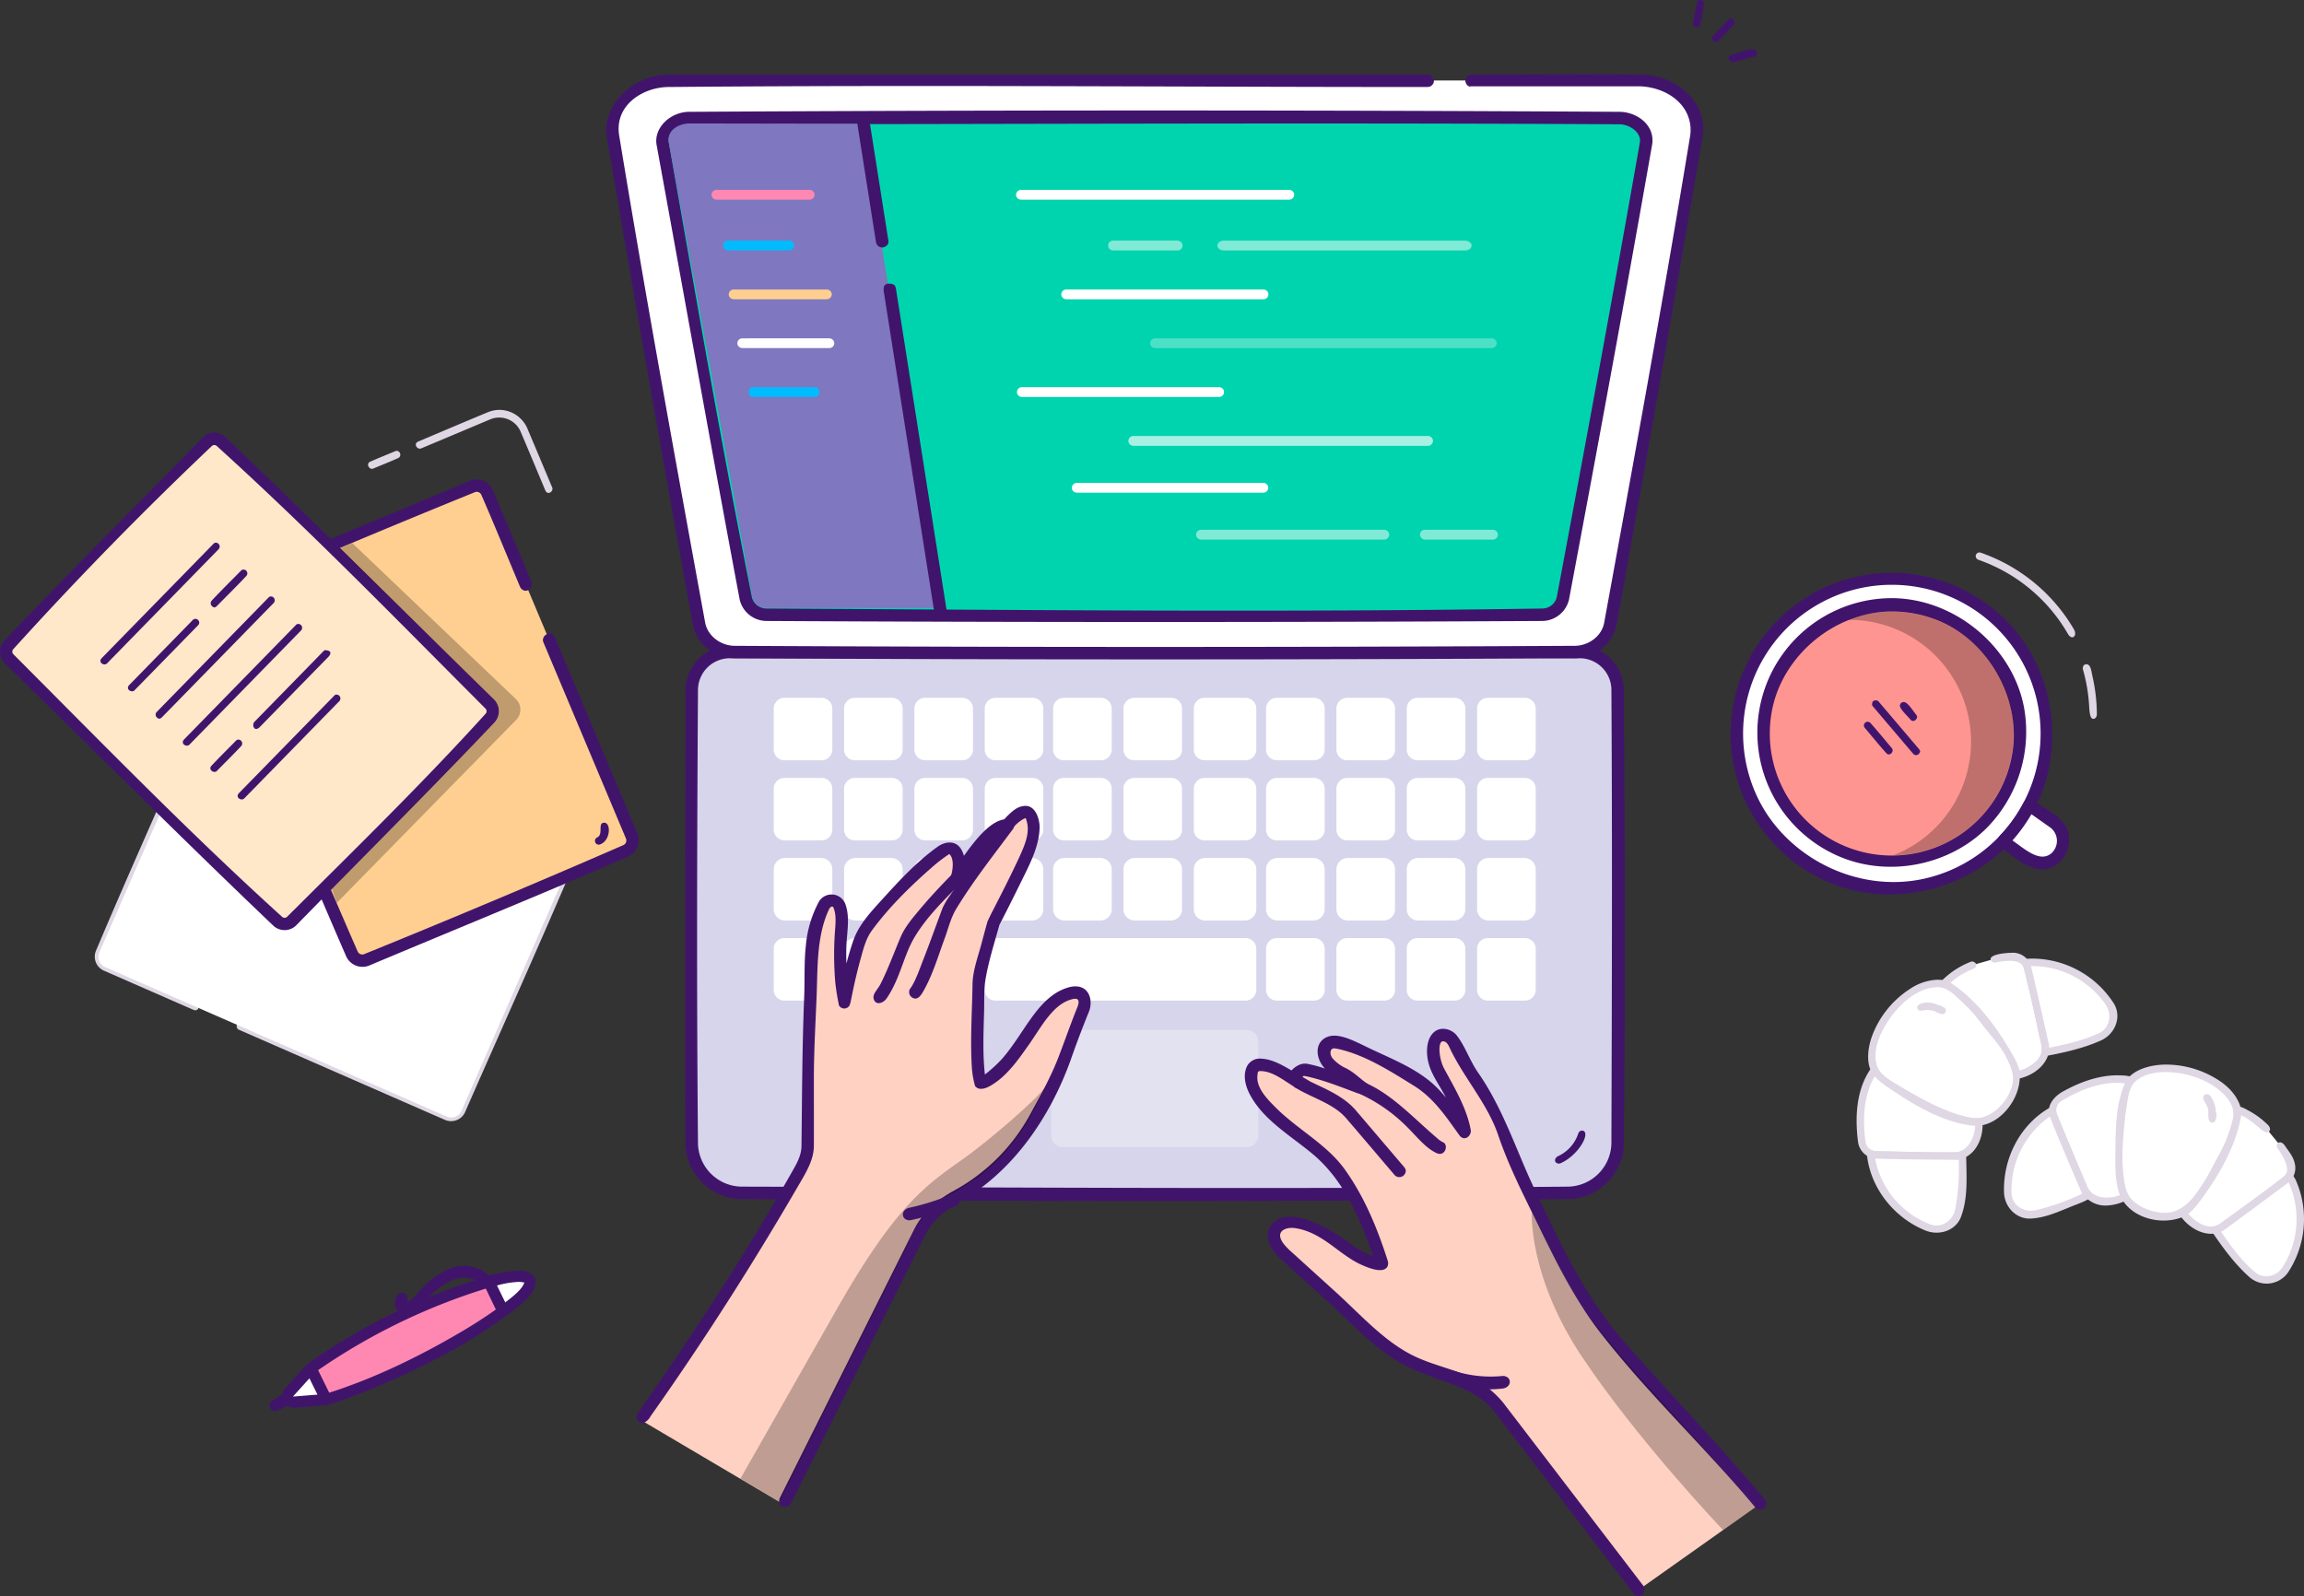 <svg xmlns="http://www.w3.org/2000/svg" width="884.774" height="612.976" viewBox="0 0 884.774 612.976">
  <rect x="0" y="0" width="884.774" height="612.976" fill="#333333" stroke="none"/>
  <g id="Customize" transform="translate(-96.779 64.091)">
    <g id="Customize-2" data-name="Customize" transform="translate(96.779 -64.091)">
      <g id="Group_51" data-name="Group 51">
        <g id="Background" transform="translate(36.385 157.416)">
          <g id="Element" transform="translate(676.585 208.507)">
            <path id="Shape" d="M1110.413,474.417c0,.058,0,.11,0,.165.183,6.289-4.2,11.405-4.2,11.405s-4.09,5.353-10.281,6.485l-.162.029c-7.339,1.246-37.459-14.224-39.9-20a.027.027,0,0,1-.007-.012c-4.09-9.779,5.433-21.6,6.055-22.372s10.206-12.543,20.622-10.577a.026.026,0,0,1,.014,0C1088.706,440.739,1110.106,466.978,1110.413,474.417Z" transform="translate(-1048.978 -427.536)" fill="#fff"/>
            <path id="Path_702" data-name="Path 702" d="M1079.766,437.408a22.969,22.969,0,0,1,2.531.24c1.116.223,6.137,3.57,10.226,7.841,6.868,7.174,13.457,15.043,17.5,23.857,4.6,10.038-5.629,25.179-16.735,24.13-7.081-.669-13.806-4.182-20.432-7.54-6.291-3.187-12.957-6.445-17.477-11.429-3.451-3.806-2.829-10.624-.775-15.926a36.818,36.818,0,0,1,14.559-17.743A20.142,20.142,0,0,1,1079.766,437.408Zm-.232,2.874c-8.349.136-15.554,7.594-19.292,13.537-3.358,5.341-5.967,11.807-3.545,17.616,1.212,2.9,5.115,4.842,8.657,7.033,8.563,5.3,17.706,10.531,27.405,12.047,8.7,1.36,17.969-10.426,15.371-18.186-3.715-11.1-13.072-20.829-20.922-28.043C1085.054,442.3,1082.858,440.257,1079.535,440.282Z" transform="translate(-1048.5 -427.058)" fill="#dfd7e4"/>
            <path id="Path_703" data-name="Path 703" d="M1094.468,503.924a17.846,17.846,0,0,1-1.542,8.214,8.581,8.581,0,0,1-4.788,4.394,8.71,8.71,0,0,1-3.177.547l-30.017-.457a5.549,5.549,0,0,1-5.411-4.8c-.918-6.723-1.483-19.183,4.87-27.863,2.447,5.773,32.565,21.242,39.9,20C1094.362,503.944,1094.413,503.936,1094.468,503.924Z" transform="translate(-1047.513 -438.681)" fill="#fff"/>
            <path id="Path_704" data-name="Path 704" d="M1054.146,481.653c.866.191.872.536,1.25,1.152,2.5,3.931,7.473,6.23,12.138,8.863,7.17,4.048,14.656,7.894,22.442,9.64a19.6,19.6,0,0,0,3.877.3c1.662-.059,1.668,2.477,1.451,4.5-.615,5.741-4.339,11.507-10.731,11.525-10.1-.09-20.21-.123-30.308-.463a7.443,7.443,0,0,1-6.729-6.7c-1.162-9.451-.614-19.518,4.609-27.367C1052.693,482.274,1053.134,481.545,1054.146,481.653Zm-.234,4.033c-4.31,7.384-4.63,16.785-3.432,25.127a4.232,4.232,0,0,0,3.949,3.486c10.079.223,20.159.487,30.24.459,4.544-.066,7.592-4.886,7.862-10.05,0,0,.587-.069-.715-.185-11.531-1.147-22.82-8.013-32.159-14.314a32.345,32.345,0,0,1-5.663-4.56S1054.005,485.53,1053.912,485.685Z" transform="translate(-1047.026 -438.103)" fill="#dfd7e4"/>
            <path id="Path_705" data-name="Path 705" d="M1111.063,426.46a60.565,60.565,0,0,1,6.948-.918,5.546,5.546,0,0,1,4.98,2.381,5.488,5.488,0,0,1,.842,1.912l6.693,29.265a8.71,8.71,0,0,1,.125,3.221,8.578,8.578,0,0,1-3.3,5.6,17.837,17.837,0,0,1-7.713,3.217c0-.055,0-.108-.005-.165-.306-7.438-21.707-33.678-27.862-34.87a28.628,28.628,0,0,1,11.121-7.331" transform="translate(-1058.199 -424.091)" fill="#fff"/>
            <path id="Path_706" data-name="Path 706" d="M1118.013,423.613a7.2,7.2,0,0,1,6.72,5.343q3.453,14.714,6.739,29.466c1.343,6.424-4.589,12.213-11.888,13.619a1.9,1.9,0,0,1-1.9-1.808c-.935-6.421-6.186-12.074-10.822-17.9-4.522-5.688-8.983-12.213-15.212-15.071-1.343-.617-1.568-.577-1.75-1.264-.314-1.176.765-1.887,1.9-2.946a31.382,31.382,0,0,1,9.884-6.018c1.15-.454,3.657,1.6.5,2.9a28.806,28.806,0,0,0-8.285,5.092s-.813-.376.708.648c9.752,6.672,17.335,17.089,23.118,27.315a25.026,25.026,0,0,1,2.6,5.884s9.79-2.833,8.324-9.839c-2.179-9.848-4.208-19.735-6.748-29.5-.977-3.581-6.309-3.045-11.064-2.138a1.853,1.853,0,0,1-1.512-.691C1108.016,424.42,1114.079,423.61,1118.013,423.613Z" transform="translate(-1057.719 -423.613)" fill="#dfd7e4"/>
            <path id="Path_707" data-name="Path 707" d="M1089.44,526.869c.3,10.833-.53,17.872-1.6,22.405a8.241,8.241,0,0,1-10.873,5.854c-21.142-7.717-22.78-28.587-22.78-28.587l.01-.008a5.491,5.491,0,0,0,2.046.426l30.017.457A8.711,8.711,0,0,0,1089.44,526.869Z" transform="translate(-1048.815 -449.312)" fill="#fff"/>
            <path id="Path_708" data-name="Path 708" d="M1053.865,524.6a2.015,2.015,0,0,1,.684.207,4.219,4.219,0,0,0,1.194.212c10.079.221,20.159.486,30.24.459a11.251,11.251,0,0,0,2.618-.5c1.306-.277,1.805,1.319,1.836,2.862.128,7.585.66,15.456-2.064,22.541-1.942,5.048-8.166,7.315-13.632,5.112-11.89-4.793-21.169-16.234-22.451-29.259l.527-1.316A1.2,1.2,0,0,1,1053.865,524.6Zm1.581,3.3a33.915,33.915,0,0,0,21.066,25.2c4.094,1.555,8.715-.886,9.74-5.956a88.5,88.5,0,0,0,1.319-18.769s1.237-.033-1.685-.025c-10.1-.086-20.21-.125-30.308-.463C1055.481,527.889,1055.441,527.884,1055.446,527.907Z" transform="translate(-1048.341 -448.828)" fill="#dfd7e4"/>
            <path id="Path_709" data-name="Path 709" d="M1166.09,444.992a8.244,8.244,0,0,1-3.464,11.855c-4.212,1.988-10.924,4.258-21.583,6.224a8.709,8.709,0,0,0-.125-3.221l-6.694-29.265a5.486,5.486,0,0,0-.841-1.912l.007-.014s20.754-2.739,32.7,16.334" transform="translate(-1068.59 -424.839)" fill="#fff"/>
            <path id="Path_710" data-name="Path 710" d="M1135.964,426.608a37.321,37.321,0,0,1,30.87,17.145,7.957,7.957,0,0,1,.684,1.3c2.089,4.8-.446,10.707-5.6,13.006-6.66,2.97-13.856,4.6-21.086,5.948a1.84,1.84,0,0,1-1.634-2.039,7.6,7.6,0,0,0-.136-2.192c-2.177-9.848-4.21-19.735-6.749-29.5-.426-1.565-1.141-1.7-.69-2.729a2.451,2.451,0,0,1,1.529-.84c.807-.071,1.618-.1,2.429-.1Zm-.377,2.873c-.251,0-.569-.225-.458.223q3.46,14.712,6.74,29.466a16.3,16.3,0,0,1,.218,1.671c6.507-1.27,13-2.811,19.063-5.591,4.114-1.887,5.266-7.074,2.425-11.231A34.344,34.344,0,0,0,1135.587,429.481Z" transform="translate(-1068.114 -424.361)" fill="#dfd7e4"/>
            <path id="Path_711" data-name="Path 711" d="M1079.925,451.344a8.6,8.6,0,0,1,5.9.425l.01,0a11.669,11.669,0,0,1,2.283.946" transform="translate(-1055.241 -430.456)" fill="#fff"/>
            <path id="Path_712" data-name="Path 712" d="M1082.05,449.1a9.511,9.511,0,0,1,3.812.837,10.494,10.494,0,0,1,2.459,1.029,1.684,1.684,0,0,1,.713.878c.329,1.159-.96,2.2-2.448,1.461a10.728,10.728,0,0,0-1.13-.479c-.121-.042-.242-.083-.363-.119-.416-.126,1.258-.041-1.922-.624a7.23,7.23,0,0,0-2.094-.064c-1.249.137-2.238.622-2.858-.425C1077.426,450.259,1079.429,449.086,1082.05,449.1Z" transform="translate(-1054.771 -429.978)" fill="#dfd7e4"/>
            <path id="Path_713" data-name="Path 713" d="M1205.986,538.21c-.052.024-.1.048-.149.07-5.69,2.686-12.135.713-12.135.713s-6.543-1.6-10.056-6.827c-.031-.044-.062-.089-.093-.137-4.079-6.225-1.954-40.019,2.357-44.571,0,0,0-.007.008-.011,7.324-7.661,21.972-3.666,22.925-3.4s15.58,4.335,17.947,14.666c0,.006,0,.009,0,.014C1228.162,504.84,1212.68,534.953,1205.986,538.21Z" transform="translate(-1080.572 -438.384)" fill="#fff"/>
            <path id="Path_714" data-name="Path 714" d="M1198.9,480.856a37.306,37.306,0,0,1,20.839,6.543c3.614,2.538,6.75,6.088,7.782,10.476a29.388,29.388,0,0,1-1.281,7.756,97.325,97.325,0,0,1-15.044,28.379c-1.895,2.447-4,4.726-7.043,5.749-9.216,3.092-21.518-1.079-23.814-10.977-2.883-12.422-1.634-26.576,1.683-38.138a11.705,11.705,0,0,1,2.186-4.656C1187.3,482.469,1193.222,480.825,1198.9,480.856Zm-.45,2.873c-4.28.037-8.7.934-11.767,3.846-2.219,2.105-2.456,5.627-3.047,9.159-1.739,10.386-2.854,21.242-.5,31.4,1.467,6.319,9.226,9.621,15.215,9.644,4.743.02,8.854-2.865,12.5-8.183,5.874-8.57,11.186-17.861,13.561-27.953,1.455-6.188-5.025-11.76-11.013-14.577A35.515,35.515,0,0,0,1198.453,483.729Z" transform="translate(-1079.913 -437.907)" fill="#dfd7e4"/>
            <path id="Path_715" data-name="Path 715" d="M1175.123,533.538a17.847,17.847,0,0,1-8.145,1.874,8.573,8.573,0,0,1-5.942-2.629,8.728,8.728,0,0,1-1.774-2.694L1147.669,502.4a5.472,5.472,0,0,1-.428-2.045,5.542,5.542,0,0,1,2.664-4.834c5.793-3.532,16.986-9.037,27.482-6.69-4.31,4.551-6.434,38.345-2.356,44.571C1175.062,533.449,1175.092,533.493,1175.123,533.538Z" transform="translate(-1072.05 -439.757)" fill="#fff"/>
            <path id="Path_716" data-name="Path 716" d="M1172,486.351c3.208.057,7.873.236,5.766,3.25-2.6,3.867-2.718,9.342-3.264,14.671-.836,8.16-1.38,16.534.147,24.423a19.486,19.486,0,0,0,1.281,3.681c.693,1.471-1.531,2.474-3.4,3.076a18.783,18.783,0,0,1-4.5.885,10.605,10.605,0,0,1-10.507-6.059c-3.975-9.289-7.97-18.574-11.705-27.962-1.426-3.709.938-7.479,5.011-9.749,6.359-3.544,13.388-6.143,20.644-6.218C1171.739,486.349,1171.738,486.349,1172,486.351Zm-.5,2.873c-7.6.077-14.98,3.131-21.362,7.082a4.22,4.22,0,0,0-1.615,5.013q5.737,13.943,11.645,27.815c1.825,4.132,7.336,5.126,12.261,3.315,0,0,.365.191.145-.4-1.744-4.879-1.655-10.294-1.612-15.664.074-9.124.084-18.685,3.641-26.927,0,0-1.583-.212-2.636-.23C1171.727,489.223,1171.729,489.223,1171.494,489.223Z" transform="translate(-1071.592 -439.278)" fill="#dfd7e4"/>
            <path id="Path_717" data-name="Path 717" d="M1251.49,517.852a60.321,60.321,0,0,1,3.621,6,5.544,5.544,0,0,1-.188,5.516,5.476,5.476,0,0,1-1.417,1.537l-24.141,17.846a8.708,8.708,0,0,1-2.9,1.4,8.581,8.581,0,0,1-6.45-.786,17.841,17.841,0,0,1-6.035-5.782c.05-.022.1-.046.149-.07,6.694-3.259,22.177-33.37,20.806-39.488a28.625,28.625,0,0,1,11.169,7.255" transform="translate(-1088.715 -443.693)" fill="#fff"/>
            <path id="Path_718" data-name="Path 718" d="M1234.667,502.125a11.33,11.33,0,0,1,3.642,1.443,32.342,32.342,0,0,1,8.1,5.928s1.163,1.262.407,2.21c-1.744,2.185-4.979-3.414-10.692-5.994,0,0,.019-.894-.31.908-2.21,11.607-8.722,22.725-15.78,32.117a24.98,24.98,0,0,1-4.349,4.743s6.515,7.835,12.348,3.691c8.152-5.939,16.394-11.765,24.331-17.989,2.741-2.207.5-6.575-2.2-10.593a1.9,1.9,0,0,1-.521-1.317c.1-1.358,1.775-1.987,3.181.125,1.576,2.389,3.554,4.4,3.917,7.839a7.126,7.126,0,0,1-2.726,6.3q-12.11,9.044-24.307,17.968c-5.359,3.808-13.063.627-17.237-5.445a1.945,1.945,0,0,1,.9-2.463c5.5-3.421,8.588-10.5,12.076-17.082,3.407-6.429,7.6-13.119,7.723-19.971a10.84,10.84,0,0,1-.045-1.321A1.479,1.479,0,0,1,1234.667,502.125Z" transform="translate(-1088.302 -443.217)" fill="#dfd7e4"/>
            <path id="Path_719" data-name="Path 719" d="M1155.323,536.8c-9.809,4.607-16.591,6.667-21.172,7.5a8.242,8.242,0,0,1-9.717-7.622c-1.389-22.464,17.082-32.316,17.082-32.316l.011.006a5.474,5.474,0,0,0,.428,2.044l11.594,27.692A8.728,8.728,0,0,0,1155.323,536.8Z" transform="translate(-1066.337 -443.778)" fill="#fff"/>
            <path id="Path_720" data-name="Path 720" d="M1141.15,502.46c.647.081.57.139.782.3.62.48.5,1.693.854,2.578q5.741,13.942,11.646,27.815a11.309,11.309,0,0,0,1.552,2.293c1.488,2.15-3.731,3.722-7.788,5.367-5.067,2.054-10.261,4.415-15.725,4.583-5.174.161-9.734-4.249-9.989-9.914-.5-13.054,6.068-26.252,17.81-32.82A1.365,1.365,0,0,1,1141.15,502.46Zm-1.124,3.765a34.383,34.383,0,0,0-14.648,29.642c.239,4.347,4.533,7.325,9.343,6.29a88.447,88.447,0,0,0,17.727-6.3s.527,1.119-.651-1.552c-3.978-9.288-7.971-18.574-11.705-27.962C1140.056,506.249,1140.045,506.211,1140.026,506.225Z" transform="translate(-1065.861 -443.301)" fill="#dfd7e4"/>
            <path id="Path_721" data-name="Path 721" d="M1257.211,574.308a8.244,8.244,0,0,1-12.25,1.57c-3.507-3.065-8.273-8.307-14.342-17.288a8.7,8.7,0,0,0,2.9-1.4l24.142-17.846a5.5,5.5,0,0,0,1.416-1.537l.015,0s10.817,17.922-1.882,36.5" transform="translate(-1092.87 -452.126)" fill="#fff"/>
            <path id="Path_722" data-name="Path 722" d="M1258.837,535.9a10.662,10.662,0,0,1,2.27,3.072,37.224,37.224,0,0,1-2.976,35.444,10.015,10.015,0,0,1-14.879,1.762c-5.534-4.944-10.024-11.039-14.241-17.26a1.918,1.918,0,0,1,1.452-2.4,7.614,7.614,0,0,0,1.717-.918c8.154-5.936,16.4-11.753,24.33-17.988a6.272,6.272,0,0,0,1.016-1.173C1258.006,535.883,1258.054,535.839,1258.837,535.9Zm-.538,3.962-.134.1q-12.107,9.045-24.307,17.968a16.421,16.421,0,0,1-1.444.868c3.917,5.67,7.979,11.429,13.295,15.7a6.779,6.779,0,0,0,.611.439c3.057,1.954,7.422.867,9.57-2.342a34.31,34.31,0,0,0,2.461-32.751S1258.383,539.79,1258.3,539.859Z" transform="translate(-1092.45 -451.646)" fill="#dfd7e4"/>
            <path id="Path_723" data-name="Path 723" d="M1226.324,497.907a8.613,8.613,0,0,1,1.974,5.581s0,.006,0,.01a11.7,11.7,0,0,1,.047,2.471" transform="translate(-1091.797 -442.164)" fill="#fff"/>
            <path id="Path_724" data-name="Path 724" d="M1225.943,496c1.152.1,1.845,1.54,2.429,2.811a9.488,9.488,0,0,1,.888,4.124s.069-.577-.01.255c.177-1.506.951,3.861-1.452,3.74-1.847-.092-1.348-3.415-1.427-4.6-.171-2.158-2.157-3.968-1.936-5.162A1.372,1.372,0,0,1,1225.943,496Z" transform="translate(-1091.321 -441.686)" fill="#dfd7e4"/>
          </g>
          <g id="Group_45" data-name="Group 45">
            <path id="Path_725" data-name="Path 725" d="M194.465,286.211a6.163,6.163,0,0,1,1.943.419c11.835,5,23.541,10.3,35.311,15.451l96.094,42.05a5.892,5.892,0,0,1,2.992,7.384c-14.032,33.219-28.911,66.073-43.368,99.108a5.9,5.9,0,0,1-7.511,2.939L200.483,418.8c-1.31-.759-.745-3.22,1.152-2.632,26.5,11.6,52.853,23.54,79.5,34.789a2.944,2.944,0,0,0,3.642-1.424q22.319-49.266,43.365-99.1a2.939,2.939,0,0,0-1.424-3.642c-31.874-14.432-64.116-28.057-96.152-42.076-11.749-5.141-23.432-10.432-35.245-15.422a2.939,2.939,0,0,0-3.641,1.425q-22.313,49.27-43.366,99.1a2.944,2.944,0,0,0,1.5,3.675L184.5,408.67c1.311.759.746,3.22-1.151,2.632l-34.7-15.187a5.893,5.893,0,0,1-2.992-7.384c14.034-33.217,28.911-66.073,43.368-99.108A5.571,5.571,0,0,1,194.465,286.211Z" transform="translate(-145.273 -180.796)" fill="#dfd7e4"/>
            <path id="Path_726" data-name="Path 726" d="M341.914,145.715a11.825,11.825,0,0,1,10.506,7.081l9.6,22.822c.485,1.371-1.689,3.071-2.649,1.115-3.214-7.642-6.381-15.3-9.644-22.922a8.955,8.955,0,0,0-11.35-4.539l-26.794,11.272c-1.423.5-2.988-1.729-1.115-2.649,8.979-3.777,17.934-7.612,26.936-11.33A11.9,11.9,0,0,1,341.914,145.715Z" transform="translate(-186.308 -145.714)" fill="#dfd7e4"/>
            <path id="Path_727" data-name="Path 727" d="M296.287,166.7a1.471,1.471,0,0,1,.53,2.728c-3.214,1.451-6.5,2.736-9.75,4.1-1.375.537-2.795-1.788-1.182-2.619,3.214-1.45,6.5-2.736,9.75-4.1A1.15,1.15,0,0,1,296.287,166.7Z" transform="translate(-180.205 -150.953)" fill="#dfd7e4"/>
          </g>
        </g>
        <g id="Group_46" data-name="Group 46" transform="translate(232.831)">
          <path id="Path_728" data-name="Path 728" d="M787.468,476.934H469.732a18.953,18.953,0,0,1-18.953-18.953V283.417A14.317,14.317,0,0,1,465.1,269.1H792.1a14.316,14.316,0,0,1,14.316,14.316V457.981A18.953,18.953,0,0,1,787.468,476.934Z" transform="translate(-418.004 -19.108)" fill="#d6d5eb"/>
          <path id="Path_729" data-name="Path 729" d="M791.458,266.314a17.1,17.1,0,0,1,16.494,16.494c.368,58.312.556,116.628,0,174.937-.172,10.96-9.589,20.89-21.07,21.071q-159.091,1.521-318.2,0c-11-.173-20.964-9.62-21.072-21.207-.194-58.2,0-116.4,0-174.593a17.2,17.2,0,0,1,16.5-16.7Q627.78,265.281,791.458,266.314ZM464.331,271.1A12.252,12.252,0,0,0,452.4,282.868c-.368,58.272-.542,116.548,0,174.817a17,17,0,0,0,16.45,16.343c105.989.3,211.984,1.011,317.968,0a16.993,16.993,0,0,0,16.344-16.45c.194-58.236.367-116.474,0-174.71A12.207,12.207,0,0,0,791.4,271.1C682.378,270.414,573.353,271.1,464.331,271.1Z" transform="translate(-417.192 -18.283)" fill="#41146c"/>
          <path id="Path_730" data-name="Path 730" d="M515.288,297.6v15.356a4.151,4.151,0,0,1-4.151,4.151H496.929a4.15,4.15,0,0,1-4.15-4.151V297.251a4.15,4.15,0,0,1,4.15-4.15h14.238a4.138,4.138,0,0,1,4.121,4.155" transform="translate(-428.491 -25.101)" fill="#fff"/>
          <path id="Path_731" data-name="Path 731" d="M551.288,297.6v15.356a4.151,4.151,0,0,1-4.151,4.151H532.929a4.15,4.15,0,0,1-4.15-4.151V297.251a4.15,4.15,0,0,1,4.15-4.15h14.2a4.155,4.155,0,0,1,4.154,4.155" transform="translate(-437.481 -25.101)" fill="#fff"/>
          <path id="Path_732" data-name="Path 732" d="M587.288,297.6v15.356a4.151,4.151,0,0,1-4.151,4.151H568.929a4.15,4.15,0,0,1-4.15-4.151V297.251a4.15,4.15,0,0,1,4.15-4.15h14.16a4.177,4.177,0,0,1,4.2,4.155" transform="translate(-446.47 -25.101)" fill="#fff"/>
          <path id="Path_733" data-name="Path 733" d="M623.288,297.6v15.356a4.151,4.151,0,0,1-4.151,4.151H604.929a4.15,4.15,0,0,1-4.15-4.151V297.251a4.15,4.15,0,0,1,4.15-4.15h14.2a4.155,4.155,0,0,1,4.154,4.155" transform="translate(-455.459 -25.101)" fill="#fff"/>
          <path id="Path_734" data-name="Path 734" d="M658.288,297.6v15.356a4.151,4.151,0,0,1-4.151,4.151H639.929a4.15,4.15,0,0,1-4.15-4.151V297.251a4.15,4.15,0,0,1,4.15-4.15h14.207a4.154,4.154,0,0,1,4.152,4.155" transform="translate(-464.199 -25.101)" fill="#fff"/>
          <path id="Path_735" data-name="Path 735" d="M694.288,297.6v15.356a4.151,4.151,0,0,1-4.151,4.151H675.929a4.15,4.15,0,0,1-4.15-4.151V297.251a4.15,4.15,0,0,1,4.15-4.15h14.2a4.155,4.155,0,0,1,4.154,4.155" transform="translate(-473.188 -25.101)" fill="#fff"/>
          <path id="Path_736" data-name="Path 736" d="M731.789,297.6v15.356a4.151,4.151,0,0,1-4.151,4.151H711.929a4.15,4.15,0,0,1-4.15-4.151V297.251a4.15,4.15,0,0,1,4.15-4.15h15.646a4.185,4.185,0,0,1,4.214,4.155" transform="translate(-482.177 -25.101)" fill="#fff"/>
          <path id="Path_737" data-name="Path 737" d="M767.288,297.6v15.356a4.151,4.151,0,0,1-4.151,4.151H748.929a4.15,4.15,0,0,1-4.15-4.151V297.251a4.15,4.15,0,0,1,4.15-4.15h14.207a4.153,4.153,0,0,1,4.152,4.155" transform="translate(-491.416 -25.101)" fill="#fff"/>
          <path id="Path_738" data-name="Path 738" d="M803.288,297.6v15.356a4.151,4.151,0,0,1-4.151,4.151H784.929a4.15,4.15,0,0,1-4.15-4.151V297.251a4.15,4.15,0,0,1,4.15-4.15h14.2a4.155,4.155,0,0,1,4.154,4.155" transform="translate(-500.405 -25.101)" fill="#fff"/>
          <path id="Path_739" data-name="Path 739" d="M839.288,297.6v15.356a4.151,4.151,0,0,1-4.151,4.151H820.929a4.15,4.15,0,0,1-4.15-4.151V297.251a4.15,4.15,0,0,1,4.15-4.15h14.207a4.153,4.153,0,0,1,4.152,4.155" transform="translate(-509.395 -25.101)" fill="#fff"/>
          <path id="Path_740" data-name="Path 740" d="M875.288,297.6v15.356a4.151,4.151,0,0,1-4.151,4.151H856.929a4.15,4.15,0,0,1-4.15-4.151V297.251a4.15,4.15,0,0,1,4.15-4.15h14.2a4.154,4.154,0,0,1,4.154,4.155" transform="translate(-518.384 -25.101)" fill="#fff"/>
          <path id="Path_741" data-name="Path 741" d="M515.288,338.6v15.345a4.163,4.163,0,0,1-4.163,4.163H496.942a4.164,4.164,0,0,1-4.163-4.164V338.264a4.163,4.163,0,0,1,4.163-4.163h14.211a4.151,4.151,0,0,1,4.134,4.169" transform="translate(-428.491 -35.338)" fill="#fff"/>
          <path id="Path_742" data-name="Path 742" d="M551.288,338.6v15.345a4.163,4.163,0,0,1-4.163,4.163H532.942a4.163,4.163,0,0,1-4.163-4.163V338.264a4.163,4.163,0,0,1,4.163-4.163H547.12a4.168,4.168,0,0,1,4.168,4.169" transform="translate(-437.481 -35.338)" fill="#fff"/>
          <path id="Path_743" data-name="Path 743" d="M587.288,338.6v15.345a4.163,4.163,0,0,1-4.163,4.163H568.942a4.163,4.163,0,0,1-4.163-4.163V338.264a4.163,4.163,0,0,1,4.163-4.163h14.133a4.19,4.19,0,0,1,4.212,4.169" transform="translate(-446.47 -35.338)" fill="#fff"/>
          <path id="Path_744" data-name="Path 744" d="M623.288,338.6v15.345a4.163,4.163,0,0,1-4.163,4.163H604.942a4.164,4.164,0,0,1-4.163-4.164V338.264a4.163,4.163,0,0,1,4.163-4.163H619.12a4.168,4.168,0,0,1,4.168,4.169" transform="translate(-455.459 -35.338)" fill="#fff"/>
          <path id="Path_745" data-name="Path 745" d="M658.288,338.6v15.345a4.163,4.163,0,0,1-4.163,4.163H639.942a4.164,4.164,0,0,1-4.163-4.164V338.264a4.163,4.163,0,0,1,4.163-4.163h14.181a4.166,4.166,0,0,1,4.165,4.169" transform="translate(-464.199 -35.338)" fill="#fff"/>
          <path id="Path_746" data-name="Path 746" d="M694.288,338.6v15.345a4.163,4.163,0,0,1-4.163,4.163H675.942a4.164,4.164,0,0,1-4.163-4.164V338.264a4.163,4.163,0,0,1,4.163-4.163H690.12a4.168,4.168,0,0,1,4.168,4.169" transform="translate(-473.188 -35.338)" fill="#fff"/>
          <path id="Path_747" data-name="Path 747" d="M731.789,338.6v15.345a4.163,4.163,0,0,1-4.163,4.163H711.942a4.163,4.163,0,0,1-4.163-4.163V338.264a4.163,4.163,0,0,1,4.163-4.163h15.619a4.2,4.2,0,0,1,4.227,4.169" transform="translate(-482.177 -35.338)" fill="#fff"/>
          <path id="Path_748" data-name="Path 748" d="M767.288,338.6v15.345a4.163,4.163,0,0,1-4.163,4.163H748.942a4.163,4.163,0,0,1-4.163-4.163V338.264a4.163,4.163,0,0,1,4.163-4.163h14.18a4.166,4.166,0,0,1,4.166,4.169" transform="translate(-491.416 -35.338)" fill="#fff"/>
          <path id="Path_749" data-name="Path 749" d="M803.288,338.6v15.345a4.163,4.163,0,0,1-4.163,4.163H784.942a4.164,4.164,0,0,1-4.163-4.164V338.264a4.163,4.163,0,0,1,4.163-4.163h14.177a4.168,4.168,0,0,1,4.169,4.169" transform="translate(-500.405 -35.338)" fill="#fff"/>
          <path id="Path_750" data-name="Path 750" d="M839.288,338.6v15.345a4.163,4.163,0,0,1-4.163,4.163H820.942a4.163,4.163,0,0,1-4.163-4.163V338.264a4.163,4.163,0,0,1,4.163-4.163h14.18a4.167,4.167,0,0,1,4.166,4.169" transform="translate(-509.395 -35.338)" fill="#fff"/>
          <path id="Path_751" data-name="Path 751" d="M875.288,338.6v15.345a4.163,4.163,0,0,1-4.163,4.163H856.943a4.164,4.164,0,0,1-4.164-4.165V338.264a4.163,4.163,0,0,1,4.163-4.163H871.12a4.167,4.167,0,0,1,4.168,4.169" transform="translate(-518.384 -35.338)" fill="#fff"/>
          <path id="Path_752" data-name="Path 752" d="M515.288,379.6v15.146a4.361,4.361,0,0,1-4.361,4.362H497.14a4.361,4.361,0,0,1-4.361-4.362V379.463a4.362,4.362,0,0,1,4.362-4.362h13.818a4.349,4.349,0,0,1,4.33,4.367" transform="translate(-428.491 -45.576)" fill="#fff"/>
          <path id="Path_753" data-name="Path 753" d="M551.288,379.6v15.146a4.361,4.361,0,0,1-4.361,4.362H533.141a4.362,4.362,0,0,1-4.361-4.362V379.463a4.362,4.362,0,0,1,4.361-4.362h13.781a4.367,4.367,0,0,1,4.366,4.367" transform="translate(-437.481 -45.576)" fill="#fff"/>
          <path id="Path_754" data-name="Path 754" d="M587.288,379.6v15.146a4.361,4.361,0,0,1-4.361,4.362H569.14a4.361,4.361,0,0,1-4.361-4.362V379.463a4.362,4.362,0,0,1,4.362-4.362h13.734a4.391,4.391,0,0,1,4.413,4.367" transform="translate(-446.47 -45.576)" fill="#fff"/>
          <path id="Path_755" data-name="Path 755" d="M623.288,379.6v15.146a4.361,4.361,0,0,1-4.361,4.362H605.141a4.362,4.362,0,0,1-4.362-4.362V379.463a4.362,4.362,0,0,1,4.362-4.362h13.781a4.367,4.367,0,0,1,4.366,4.367" transform="translate(-455.459 -45.576)" fill="#fff"/>
          <path id="Path_756" data-name="Path 756" d="M658.288,379.6v15.146a4.361,4.361,0,0,1-4.361,4.362H640.141a4.362,4.362,0,0,1-4.361-4.362V379.463a4.362,4.362,0,0,1,4.361-4.362h13.784a4.366,4.366,0,0,1,4.364,4.367" transform="translate(-464.199 -45.576)" fill="#fff"/>
          <path id="Path_757" data-name="Path 757" d="M694.288,379.6v15.146a4.361,4.361,0,0,1-4.362,4.362H676.141a4.362,4.362,0,0,1-4.362-4.362V379.463a4.362,4.362,0,0,1,4.362-4.362h13.781a4.367,4.367,0,0,1,4.366,4.367" transform="translate(-473.188 -45.576)" fill="#fff"/>
          <path id="Path_758" data-name="Path 758" d="M731.789,379.6v15.146a4.361,4.361,0,0,1-4.362,4.362H712.14a4.361,4.361,0,0,1-4.361-4.362V379.463a4.362,4.362,0,0,1,4.362-4.362H727.36a4.4,4.4,0,0,1,4.429,4.367" transform="translate(-482.177 -45.576)" fill="#fff"/>
          <path id="Path_759" data-name="Path 759" d="M767.288,379.6v15.146a4.361,4.361,0,0,1-4.362,4.362H749.141a4.362,4.362,0,0,1-4.362-4.362V379.463a4.362,4.362,0,0,1,4.362-4.362h13.784a4.365,4.365,0,0,1,4.364,4.367" transform="translate(-491.416 -45.576)" fill="#fff"/>
          <path id="Path_760" data-name="Path 760" d="M803.288,379.6v15.146a4.361,4.361,0,0,1-4.361,4.362H785.14a4.361,4.361,0,0,1-4.361-4.362V379.463a4.362,4.362,0,0,1,4.362-4.362h13.781a4.367,4.367,0,0,1,4.366,4.367" transform="translate(-500.405 -45.576)" fill="#fff"/>
          <path id="Path_761" data-name="Path 761" d="M839.288,379.6v15.146a4.361,4.361,0,0,1-4.361,4.362H821.141a4.362,4.362,0,0,1-4.362-4.362V379.463a4.362,4.362,0,0,1,4.362-4.362h13.784a4.365,4.365,0,0,1,4.364,4.367" transform="translate(-509.395 -45.576)" fill="#fff"/>
          <path id="Path_762" data-name="Path 762" d="M875.288,379.6v15.146a4.361,4.361,0,0,1-4.361,4.362H857.141a4.362,4.362,0,0,1-4.361-4.362V379.463a4.362,4.362,0,0,1,4.361-4.362h13.782a4.366,4.366,0,0,1,4.365,4.367" transform="translate(-518.384 -45.576)" fill="#fff"/>
          <path id="Path_763" data-name="Path 763" d="M515.288,419.853V436a4.111,4.111,0,0,1-4.11,4.11H496.89A4.111,4.111,0,0,1,492.779,436V420.212a4.111,4.111,0,0,1,4.111-4.111h14.316a4.1,4.1,0,0,1,4.082,4.116" transform="translate(-428.491 -55.814)" fill="#fff"/>
          <path id="Path_764" data-name="Path 764" d="M551.288,419.853V436a4.111,4.111,0,0,1-4.11,4.11H532.89A4.111,4.111,0,0,1,528.779,436V420.212a4.111,4.111,0,0,1,4.111-4.111h14.283a4.116,4.116,0,0,1,4.115,4.116" transform="translate(-437.481 -55.814)" fill="#fff"/>
          <path id="Path_765" data-name="Path 765" d="M587.288,419.853V436a4.111,4.111,0,0,1-4.111,4.111H568.889a4.11,4.11,0,0,1-4.11-4.11V420.212a4.111,4.111,0,0,1,4.111-4.111h14.239a4.138,4.138,0,0,1,4.159,4.116" transform="translate(-446.47 -55.814)" fill="#fff"/>
          <path id="Path_766" data-name="Path 766" d="M803.288,419.853V436a4.111,4.111,0,0,1-4.111,4.111H784.889a4.11,4.11,0,0,1-4.11-4.11V420.212a4.111,4.111,0,0,1,4.111-4.111h14.283a4.116,4.116,0,0,1,4.115,4.116" transform="translate(-500.405 -55.814)" fill="#fff"/>
          <path id="Path_767" data-name="Path 767" d="M767.288,419.853V436a4.111,4.111,0,0,1-4.11,4.11H748.89A4.111,4.111,0,0,1,744.779,436V420.212a4.111,4.111,0,0,1,4.111-4.111h14.286a4.114,4.114,0,0,1,4.112,4.116" transform="translate(-491.416 -55.814)" fill="#fff"/>
          <path id="Path_768" data-name="Path 768" d="M705.071,419.853V436a4.111,4.111,0,0,1-4.11,4.11H604.889a4.11,4.11,0,0,1-4.11-4.11V420.212a4.111,4.111,0,0,1,4.111-4.111H700.96a4.114,4.114,0,0,1,4.11,4.116" transform="translate(-455.459 -55.814)" fill="#fff"/>
          <path id="Path_769" data-name="Path 769" d="M839.288,419.853V436a4.111,4.111,0,0,1-4.11,4.11H820.89A4.111,4.111,0,0,1,816.779,436V420.212a4.111,4.111,0,0,1,4.111-4.111h14.286a4.114,4.114,0,0,1,4.112,4.116" transform="translate(-509.395 -55.814)" fill="#fff"/>
          <path id="Path_770" data-name="Path 770" d="M875.288,419.853V436a4.111,4.111,0,0,1-4.11,4.11H856.89A4.111,4.111,0,0,1,852.779,436V420.212a4.111,4.111,0,0,1,4.111-4.111h14.284a4.115,4.115,0,0,1,4.114,4.116" transform="translate(-518.384 -55.814)" fill="#fff"/>
          <path id="Path_771" data-name="Path 771" d="M709.809,508.119H639.183a4.4,4.4,0,0,1-4.4-4.4V467.505a4.4,4.4,0,0,1,4.4-4.4h70.722a4.4,4.4,0,0,1,4.405,4.4v36.182a4.413,4.413,0,0,1-4.4,4.431" transform="translate(-463.949 -67.55)" fill="#d6d5eb"/>
          <path id="Path_772" data-name="Path 772" d="M709.809,508.119H639.183a4.4,4.4,0,0,1-4.4-4.4V467.505a4.4,4.4,0,0,1,4.4-4.4h70.722a4.4,4.4,0,0,1,4.405,4.4v36.182a4.413,4.413,0,0,1-4.4,4.431" transform="translate(-463.949 -67.55)" fill="rgba(255,255,255,0.3)"/>
          <path id="Path_773" data-name="Path 773" d="M740.126-22.9H804.89c13.234,0,23.359,10.2,21.361,21.526L793.3,185.309c-1.107,6.275-6.894,10.879-13.676,10.879h-322.1c-6.783,0-12.57-4.6-13.677-10.879L410.895-1.373C408.9-12.7,419.021-22.9,432.256-22.9H723.619" transform="translate(-407.982 53.805)" fill="#fff"/>
          <path id="Path_774" data-name="Path 774" d="M804.615-25.966c12.544.188,25.755,10.067,23.437,24.214C817.275,60.716,806.38,123.167,795,185.529c-1.4,7.172-8.325,12.578-15.839,12.7q-161.468.861-322.941,0c-7.4-.116-14.4-5.324-15.84-12.7Q423.286,91.989,407.323-1.752c-2.015-12.262,9.67-24.091,23.607-24.186H722.546l.916.152a2.78,2.78,0,0,1,1.478,2.212l-.182.917a3.172,3.172,0,0,1-1.3,1.3l-.916.182c-97.242,0-194.489-.879-291.728,0-9.75.146-20.587,7-18.79,18.517,10.278,62.559,21.66,124.934,33.057,187.3.975,4.993,5.886,8.714,11.183,8.8q161.417.861,322.841,0c5.185-.082,10.171-3.622,11.182-8.8C801.674,122.272,813.1,59.9,823.348-2.66a14.925,14.925,0,0,0-3.958-12.286c-3.821-4.115-9.516-6.216-15.119-6.49H739.367l-.916.074-.777-.519a3.165,3.165,0,0,1-.7-1.693l.182-.916a3.176,3.176,0,0,1,1.3-1.3l.916-.182C761.116-25.969,782.867-26.164,804.615-25.966Z" transform="translate(-407.096 54.593)" fill="#41146c"/>
          <path id="Path_775" data-name="Path 775" d="M813.384,6l-1.513,8.268L781.539,180.3a8.029,8.029,0,0,1-8.047,6.373H476.077a8.029,8.029,0,0,1-8.047-6.373L436.185,6C435.227.79,440.05-3.9,446.347-3.9H803.222C809.518-3.9,814.341.79,813.384,6Z" transform="translate(-414.329 49.061)" fill="#00d4ae" fill-rule="evenodd"/>
          <path id="Path_776" data-name="Path 776" d="M802.721-7.023c6.6.115,13.559,5.129,12.38,12.57-10.284,58.645-21,116.568-31.925,174.748a10.674,10.674,0,0,1-10.27,8.23q-148.969.795-297.941,0a10.635,10.635,0,0,1-10.271-8.229c-10.917-58.148-21.267-116.4-31.9-174.6-1.139-6.5,5.14-12.592,12.354-12.719Q623.932-8.06,802.721-7.023ZM445.33-2.234c-4.052.024-8.519,2.7-7.838,6.993,10.209,58.3,20.275,116.647,31.913,174.682a5.8,5.8,0,0,0,5.609,4.3c99.3.528,198.618,1.558,297.908,0a5.763,5.763,0,0,0,5.551-4.352C789.393,121.22,800.183,62.9,810.377,4.759c.627-3.953-4.031-6.928-7.712-6.992C683.555-2.924,564.442-2.234,445.33-2.234Z" transform="translate(-413.48 49.97)" fill="#41146c"/>
          <path id="Path_777" data-name="Path 777" d="M543.643,185.175h-67.5a5.1,5.1,0,0,1-5.016-4.182L439.016,6.275c-.688-3.737,2.657-6.941,7.83-7.174l66.273.113Z" transform="translate(-415.044 48.312)" fill="#7f77bf" fill-rule="evenodd"/>
          <path id="Path_778" data-name="Path 778" d="M551.722,81.121c1.554.315,1.723.563,2.056,2L573.439,207.89c.208,2.445-3.928,4.213-4.731.746L549.047,83.867C548.78,80.72,550.88,81.071,551.722,81.121Z" transform="translate(-442.536 27.84)" fill="#41146c"/>
          <path id="Path_779" data-name="Path 779" d="M537.808-6.834a2.52,2.52,0,0,1,2.112,2.008l7.451,47.286a2.057,2.057,0,0,1-1.027,2.358,2.379,2.379,0,0,1-3.7-1.613L535.19-4.08A2.482,2.482,0,0,1,537.808-6.834Z" transform="translate(-439.078 49.795)" fill="#41146c"/>
          <path id="Path_780" data-name="Path 780" d="M721.824,36.852H618.792a1.976,1.976,0,0,1-1.9-1.284A1.908,1.908,0,0,1,618.8,33.1H721.627a1.974,1.974,0,0,1,1.9,1.285,1.909,1.909,0,0,1-1.916,2.466" transform="translate(-459.457 39.822)" fill="#fff"/>
          <path id="Path_781" data-name="Path 781" d="M666.074,59.1H690.5a1.966,1.966,0,0,1,2,1.708,1.876,1.876,0,0,1-1.868,2.043H665.97a1.973,1.973,0,0,1-2.01-1.732,1.858,1.858,0,0,1,1.865-2.02" transform="translate(-471.234 33.329)" fill="rgba(255,255,255,0.3)"/>
          <path id="Path_782" data-name="Path 782" d="M817.471,60.866a1.644,1.644,0,0,1-.738,1.434,2.968,2.968,0,0,1-1.772.553H722.423c-1.393,0-2.521-.84-2.521-1.876s1.128-1.876,2.521-1.876h92.4c1.357,0,2.577.756,2.65,1.765" transform="translate(-485.204 33.329)" fill="rgba(255,255,255,0.3)"/>
          <path id="Path_783" data-name="Path 783" d="M666.074,59.1H690.5a1.966,1.966,0,0,1,2,1.708,1.876,1.876,0,0,1-1.868,2.043H665.97a1.973,1.973,0,0,1-2.01-1.732,1.858,1.858,0,0,1,1.865-2.02" transform="translate(-471.234 33.329)" fill="rgba(255,255,255,0.3)"/>
          <path id="Path_784" data-name="Path 784" d="M817.471,60.866a1.644,1.644,0,0,1-.738,1.434,2.968,2.968,0,0,1-1.772.553H722.423c-1.393,0-2.521-.84-2.521-1.876s1.128-1.876,2.521-1.876h92.4c1.357,0,2.577.756,2.65,1.765" transform="translate(-485.204 33.329)" fill="rgba(255,255,255,0.3)"/>
          <path id="Path_785" data-name="Path 785" d="M717.854,87.852h-75.9a1.976,1.976,0,0,1-1.9-1.284,1.908,1.908,0,0,1,1.915-2.468h75.55a1.973,1.973,0,0,1,1.9,1.285,1.908,1.908,0,0,1-1.916,2.466" transform="translate(-465.241 27.087)" fill="#fff"/>
          <path id="Path_786" data-name="Path 786" d="M816.251,112.852H687.457a1.974,1.974,0,0,1-1.9-1.284,1.907,1.907,0,0,1,1.915-2.468H816.535a1.972,1.972,0,0,1,1.9,1.285,1.908,1.908,0,0,1-1.915,2.466" transform="translate(-476.603 20.844)" fill="rgba(255,255,255,0.3)"/>
          <path id="Path_787" data-name="Path 787" d="M694.929,137.852H619.255a1.975,1.975,0,0,1-1.9-1.284,1.907,1.907,0,0,1,1.915-2.468h75.548a1.976,1.976,0,0,1,1.9,1.283,1.908,1.908,0,0,1-1.915,2.468" transform="translate(-459.573 14.602)" fill="#fff"/>
          <path id="Path_788" data-name="Path 788" d="M789.46,162.853H676.321a1.975,1.975,0,0,1-1.9-1.284,1.908,1.908,0,0,1,1.915-2.468H789.276a1.975,1.975,0,0,1,1.9,1.285,1.909,1.909,0,0,1-1.917,2.466" transform="translate(-473.823 8.359)" fill="rgba(255,255,255,0.3)"/>
          <path id="Path_789" data-name="Path 789" d="M789.46,162.853H676.321a1.975,1.975,0,0,1-1.9-1.284,1.908,1.908,0,0,1,1.915-2.468H789.276a1.975,1.975,0,0,1,1.9,1.285,1.909,1.909,0,0,1-1.917,2.466" transform="translate(-473.823 8.359)" fill="rgba(255,255,255,0.3)"/>
          <path id="Path_790" data-name="Path 790" d="M789.46,162.853H676.321a1.975,1.975,0,0,1-1.9-1.284,1.908,1.908,0,0,1,1.915-2.468H789.276a1.975,1.975,0,0,1,1.9,1.285,1.909,1.909,0,0,1-1.917,2.466" transform="translate(-473.823 8.359)" fill="rgba(255,255,255,0.3)"/>
          <path id="Path_791" data-name="Path 791" d="M718.452,186.852h-71.1a1.976,1.976,0,0,1-1.9-1.284,1.908,1.908,0,0,1,1.915-2.468h71.44a1.976,1.976,0,0,1,1.9,1.283,1.908,1.908,0,0,1-1.916,2.468" transform="translate(-466.59 2.366)" fill="#fff"/>
          <path id="Path_792" data-name="Path 792" d="M711.075,207.1h70.033a1.973,1.973,0,0,1,1.9,1.285,1.908,1.908,0,0,1-1.915,2.467H710.989a2.01,2.01,0,0,1-1.91-1.235,1.8,1.8,0,0,1,.476-1.972,2.066,2.066,0,0,1,1.417-.545" transform="translate(-482.472 -3.626)" fill="rgba(255,255,255,0.3)"/>
          <path id="Path_793" data-name="Path 793" d="M853.4,208.545a1.883,1.883,0,0,1-.5,1.762,1.856,1.856,0,0,1-1.322.545h-26a1.966,1.966,0,0,1-2-1.708,1.875,1.875,0,0,1,1.867-2.043h26a1.977,1.977,0,0,1,1.963,1.444" transform="translate(-511.089 -3.626)" fill="rgba(255,255,255,0.3)"/>
          <path id="Path_794" data-name="Path 794" d="M711.075,207.1h70.033a1.973,1.973,0,0,1,1.9,1.285,1.908,1.908,0,0,1-1.915,2.467H710.989a2.01,2.01,0,0,1-1.91-1.235,1.8,1.8,0,0,1,.476-1.972,2.066,2.066,0,0,1,1.417-.545" transform="translate(-482.472 -3.626)" fill="rgba(255,255,255,0.3)"/>
          <path id="Path_795" data-name="Path 795" d="M853.4,208.545a1.883,1.883,0,0,1-.5,1.762,1.856,1.856,0,0,1-1.322.545h-26a1.966,1.966,0,0,1-2-1.708,1.875,1.875,0,0,1,1.867-2.043h26a1.977,1.977,0,0,1,1.963,1.444" transform="translate(-511.089 -3.626)" fill="rgba(255,255,255,0.3)"/>
          <path id="Path_796" data-name="Path 796" d="M468.306,59.1h24.035a1.878,1.878,0,0,1,0,3.751H468.779a1.894,1.894,0,0,1-1.888-1.707,1.933,1.933,0,0,1,.512-1.5,1.748,1.748,0,0,1,1.267-.543" transform="translate(-422.025 33.329)" fill="#00bcff" fill-rule="evenodd"/>
          <path id="Path_797" data-name="Path 797" d="M509.335,85.977a1.949,1.949,0,0,1-2.016,1.876H471.74a1.977,1.977,0,0,1-1.9-1.285,1.909,1.909,0,0,1,1.919-2.466h35.564a1.949,1.949,0,0,1,2.016,1.876" transform="translate(-422.738 27.087)" fill="#ffcf91" fill-rule="evenodd"/>
          <path id="Path_798" data-name="Path 798" d="M511.388,110.968h0a1.876,1.876,0,0,1-1.873,1.88c-4.779,0-17.054,0-17.138,0H482.107c-.131,0-3.658,0-5.97-.016a1.963,1.963,0,0,1-1.883-1.276,1.9,1.9,0,0,1,1.9-2.45c1.874-.006,4.4-.009,4.486-.009h18.83c.079,0,6.549,0,9.922,0a1.935,1.935,0,0,1,2,1.864" transform="translate(-423.842 20.844)" fill="#fff"/>
          <path id="Path_799" data-name="Path 799" d="M481.308,134.1H505.35a1.878,1.878,0,0,1,0,3.751H481.789a1.894,1.894,0,0,1-1.889-1.707,1.933,1.933,0,0,1,.512-1.5,1.748,1.748,0,0,1,1.267-.543" transform="translate(-425.274 14.602)" fill="#00bcff" fill-rule="evenodd"/>
          <path id="Path_800" data-name="Path 800" d="M500.533,34.977a1.949,1.949,0,0,1-2.016,1.876H462.938a1.976,1.976,0,0,1-1.9-1.285,1.909,1.909,0,0,1,1.919-2.466h35.564a1.949,1.949,0,0,1,2.016,1.876" transform="translate(-420.54 39.822)" fill="#ff88b3" fill-rule="evenodd"/>
          <path id="Path_801" data-name="Path 801" d="M903.108,514.646c3.588.356-1.221,9.505-8.465,12.6a1.846,1.846,0,0,1-1.575-.3c-.747-.74-.4-1.946.9-2.542a14.619,14.619,0,0,0,7.666-8.754A1.514,1.514,0,0,1,903.108,514.646Z" transform="translate(-528.347 -80.42)" fill="#41146c"/>
          <path id="Path_802" data-name="Path 802" d="M991.1-38.867c1.332.068,1.916,2.285.4,2.805-2.739.8-5.515,1.463-8.273,2.194-1.362.326-2.742-2.094-.8-2.758C985.324-37.468,988.232-38.875,991.1-38.867Z" transform="translate(-550.517 57.792)" fill="#41146c"/>
          <path id="Path_803" data-name="Path 803" d="M966.208-64.09a1.487,1.487,0,0,1,1.358,1.632c-.427,2.636-.975,5.25-1.462,7.875-.3,1.426-3.045,1.351-2.835-.46.427-2.636.974-5.25,1.462-7.875A1.468,1.468,0,0,1,966.208-64.09Z" transform="translate(-545.97 64.091)" fill="#41146c"/>
          <path id="Path_804" data-name="Path 804" d="M980.4-54.663a1.5,1.5,0,0,1,1.046,2.38c-1.961,2.157-4.009,4.232-6.014,6.348-1.038,1.05-3.216-.628-2.126-1.932,1.961-2.158,4.01-4.232,6.015-6.348A1.293,1.293,0,0,1,980.4-54.663Z" transform="translate(-548.405 61.736)" fill="#41146c"/>
        </g>
        <g id="Hand" transform="translate(244.441 309.512)">
          <path id="Path_805" data-name="Path 805" d="M424.787,585.084c24.31-34.179,53.964-82.659,61.841-97.1a15.794,15.794,0,0,0,1.928-7.567V453.787c0-13.165,1.437-33.272,1.437-46.2a47.778,47.778,0,0,1,4.983-20.287,3.147,3.147,0,0,1,5.728.135c.82,1.968,1.3,5.105.777,10.1a106.555,106.555,0,0,0,1.2,27.466s4.069-21.721,7.9-27.944,29.682-33.033,33.033-31.835,4.069,6.7,2.632,11.489c0,0,12.208-20.347,19.389-20.107,0,0,4.548-5.745,7.659-5.026s3.83,8.857-1.435,19.628-8.617,17.474-11.489,22.979c0,0-5.745,20.585-5.745,23.458s-1.436,31.118.479,38.3c0,0,2.633,1.436,11.25-8.617s13.066-20.629,19.96-24.267c5.624-2.967,8.141-2.112,8.942.671a6.036,6.036,0,0,1-.3,3.966c-1.7,4.087-5.448,13.707-7.061,18.673-1.132,3.481-11.729,24.653-15.32,29.92-3.036,4.452-13.937,17.111-27.936,24.393a29.814,29.814,0,0,0-12.861,13.157l-51.9,103.793" transform="translate(-423.124 -349.199)" fill="#ffd1c3" fill-rule="evenodd"/>
          <path id="Path_806" data-name="Path 806" d="M572.073,348.428c3.768.11,5.332,5.113,5.278,8.331-.01.567-.044,1.134-.1,1.7-.619,6.517-3.742,12.493-6.742,18.6-2.763,5.61-5.542,11.212-8.424,16.763l-.155.3c-2.008,7.25-4.361,14.475-5.487,21.831-.478,3.129-.29,7.263-.405,11.391-.218,8.128-.586,16.35.312,24.253a53.433,53.433,0,0,0,6.363-5.773c8.806-9.835,13.781-24.159,25.623-27.651,2.183-.642,4.77-.694,6.552.844,2.331,2.015,2.471,5.685,1.48,8.276-2.5,6.189-4.91,12.471-7.108,18.8-7.879,21.921-22.159,42.773-42.087,54.057-5.6,3.174-10.742,7.147-13.77,13.133l-51.6,103.2a2.789,2.789,0,0,1-3.194,1.065s-1.9-.154-1.065-3.194l51.606-103.21c3.24-6.406,8.606-11.26,15.061-14.793A73.281,73.281,0,0,0,573.2,467.87c4.139-7.541,8.387-15.066,11.475-23.114,2.471-6.438,4.691-12.862,7.259-19.211.515-1.342.943-3.49-1.614-2.968-7.58,1.547-12.081,10.393-16.645,16.929-4.38,6.23-8.87,12.835-15.32,16.492-1.57.891-3.47,1.5-4.936.786l-.8-.63a34.045,34.045,0,0,1-1.265-6.963c-.711-10.873.088-21.773.251-32.764.206-5.059,2.106-10.092,3.467-15.233q1.107-4.187,2.267-8.362s.852-1.852,1.619-3.346c3.578-6.974,7.129-13.9,10.476-21.091,2.121-4.63,4.515-9.918,2.775-14.659-.119-.322.156-.847-.974-.311a13.623,13.623,0,0,0-4.4,3.884s-.056.7-1.952.943c-3.251-.071-5.956,3.643-8.739,6.954a97.386,97.386,0,0,0-8.319,11.674l-.795.928-.894.389-.975,0-.892-.394-.659-.717-.317-.923.08-.972c.882-2.978,1-6.844-.709-8.263a59.892,59.892,0,0,0-5.5,4.1c-8.872,7.676-17.447,16.021-24.24,25.289-2.255,3.077-3.224,6.973-4.278,10.763-1.534,5.518-2.777,11.109-3.869,16.72l-.453,1.4-.659.665-.864.359h-.936l-.863-.362-.657-.666a87.586,87.586,0,0,1-1.465-9.081,127.777,127.777,0,0,1,.022-21.258c.162-2.511.233-5.152-.736-7.42-.319-.708-1.227-.266-1.714.772-4.8,10.363-4.288,22.284-4.743,33.679-.4,9.992-.987,19.992-1.035,30.016-.015,9.076.032,18.153,0,27.23-.065,5.515-3.222,10.437-6.138,15.457-17.589,30.271-36.462,59.809-56.569,88.249a5.7,5.7,0,0,1-2.682,2.576,2.472,2.472,0,0,1-1.777-.407,2.79,2.79,0,0,1-.942-2.471s1.795-2.836,3.8-5.7c20.2-28.948,39.665-58.976,56.694-89.25,1.477-2.628,2.792-5.342,2.85-8.386.226-19.1.251-38.029,1.042-57.5.258-6.565-.08-13.169.647-19.709a43.449,43.449,0,0,1,5.139-17,5.667,5.667,0,0,1,10.15,1.492c1.732,5.245.376,10.952.24,16.56-.048,1.97-.029,3.941.041,5.908,0,0,1.339-5.132,2.728-9.026,1.966-5.512,5.987-10.054,9.956-14.419,6.931-7.621,13.82-15.29,22.321-21.377,2.826-2.023,6.82-2.6,8.982.813a9.589,9.589,0,0,1,1.134,2.665c4.423-6.163,9.85-13.1,15.47-14.017.522-.585,1.063-1.152,1.632-1.693C567.31,350.066,569.249,348.428,572.073,348.428Z" transform="translate(-422.571 -348.428)" fill="#41146c"/>
          <path id="Path_807" data-name="Path 807" d="M600.286,355.116a2.476,2.476,0,0,1,1.728,3.815c-7.493,10.089-15.318,19.987-21.84,30.72-2.1,3.463-3,7.459-4.42,11.3-2.67,7.186-4.787,14.731-8.731,21.209a9.035,9.035,0,0,1-1.164,1.411c-1.141.768-1.522.543-2.072.391a2.475,2.475,0,0,1-1.152-3.9,2.227,2.227,0,0,0,.248-.314c2.006-3.238,3.226-7,4.65-10.631,2.549-6.508,4.89-13.081,7.34-19.671a26.516,26.516,0,0,1,2.9-4.923c6.382-9.623,13.292-18.861,20.157-28.123A2.642,2.642,0,0,1,600.286,355.116Z" transform="translate(-457.407 -350.098)" fill="#41146c"/>
          <path id="Path_808" data-name="Path 808" d="M576.347,381.915a2.408,2.408,0,0,1,1.5,4.074c-6.584,6.619-13.488,13.282-18.241,21.245-4.249,7.12-5.482,15.888-10.75,23.541-1.264,1.836-4.312,2.824-4.961.024-.425-1.84,1.543-3.421,2.676-5.655,2.982-5.891,5.222-12.214,7.826-18.266,1.621-3.682,4.31-6.836,6.924-9.971,4.088-4.9,8.452-9.567,12.94-14.1A2.607,2.607,0,0,1,576.347,381.915Z" transform="translate(-452.85 -356.789)" fill="#41146c"/>
          <path id="Path_809" data-name="Path 809" d="M490.711,651.251l16.715-33.519s29.508-58.937,31.547-63.176,2.853-7.01,6.6-12.065a35.827,35.827,0,0,1,9.538-8.4c3.017-1.387,10.353-6.522,10.353-6.522s2.2-.652,9.538-7.907a75.171,75.171,0,0,0,11.984-15.978l6.521-12.635c-2.24,4.293-22.193,21.5-32.63,28.88C546.934,529.8,535.286,537.6,512.4,577.951l-36.651,64.466Z" transform="translate(-435.849 -384.042)" fill="rgba(0,0,0,0.25)" style="mix-blend-mode: overlay;isolation: isolate"/>
          <path id="Path_810" data-name="Path 810" d="M578.386,547.133c2.129.136,3.262,3.53.819,4.608A92.513,92.513,0,0,1,561.7,557.2a2.957,2.957,0,0,1-2.117-.63c-1.354-1.309-.771-3.675,1.942-4.217a90.052,90.052,0,0,0,15.867-5.041S577.456,547.123,578.386,547.133Z" transform="translate(-456.607 -398.045)" fill="#41146c"/>
        </g>
        <g id="Group_47" data-name="Group 47" transform="translate(478.031 395.137)">
          <path id="Path_811" data-name="Path 811" d="M932.658,645.729c-16.47-19.756-50.371-55.8-57.524-64.632-12.008-14.824-17.039-26.018-24.867-41.9s-12.893-26.479-15.886-35.458-6.678-14.506-13.125-23.715-5.526-14.046-10.361-14.276c-2.15-.1-3.116,1.888-3.527,4.13A14.593,14.593,0,0,0,808.735,479c2.2,4.406,8.606,13.448,10.449,24.04,0,0-8.748-12.2-13.355-16.347S788.1,476.1,777.97,471.268c-4.234-2.02-7.141-2.715-9.09-2.837a3.736,3.736,0,0,0-3.941,4.4c.428,2.2,2.128,5.072,7.274,7.646,3.58,1.79,6.42,4.792,8.289,5.987,0,0-21.183-8.058-23.486-7.369s-3.223,2.763-1.612,4.835c0,0-15.425-10.822-17.728-5.065s2.643,13.93,16.577,24.406c15.428,11.6,16.117,14.046,21.874,23.256s11.282,26.939,11.282,26.939-5.756.69-15.2-6.908-19.744-11.159-23.744-8.1c-5.248,4.013-1.663,8.265,1.622,11.5L768.666,566.8c5.329,4.9,12.6,11.616,18.743,17.058,7.79,6.9,19.106,11,27.183,13.218a34.536,34.536,0,0,1,17.422,11.3l53.913,70.437" transform="translate(-734.707 -463.345)" fill="#ffd1c3" fill-rule="evenodd"/>
          <path id="Path_812" data-name="Path 812" d="M740.031,473.992c4.164.139,8.034,2.345,11.807,4.552,0,0,2.6-3.106,5.991-2.566a46.549,46.549,0,0,1,6.542,1.746s.566.427-.194-.45c-2.765-3.289-3.563-8.686.419-11.131,4.355-2.673,10.693.767,16.523,3.571,9.553,4.612,19.972,8.432,27.285,16.161.942,1,1.843,2.033,2.73,3.08-2.066-4.03-4.885-7.82-6.27-11.877-1.638-4.8-1.447-10.949,2.038-13.543,2.462-1.833,6.354-.993,8.37,1.556,3.319,4.2,4.9,9.547,8.319,14.447,9.623,13.854,14.7,30.143,21.48,44.372,9.854,20.665,19.132,41.458,35.532,60.024,17.478,19.786,35.77,38.8,52.7,59a3.291,3.291,0,0,1,.885,2.544,2.506,2.506,0,0,1-4.17.994c-19.406-23.236-41.417-43.809-59.749-67.438-10.334-13.32-17.657-28.777-25.082-43.912-5.1-10.423-10.321-20.851-14.016-31.828-4.137-12.062-13.073-21.819-18.437-33.078-.638-1.327-1.209-2.777-2.681-2.87-2.135-.136-1.721,6.6.446,10.6,4.094,7.558,8.584,15.056,10.146,23.363.427,2.269-2.255,4.591-4.207,2.336-5.07-7.045-9.853-14.419-17.544-19.19-9.221-5.718-18.861-11.887-29.092-14.149-.2-.045-.407-.086-.612-.122q-.44-.08-.883-.127c-1.514-.156-2.15,1.977-.712,3.827a15.375,15.375,0,0,0,5.266,3.853c.9.482,1,.556,1.444.834,2.357,1.477,4.349,3.526,6.621,5.041,0,0,1.675,1.63.909,3.14-.8,1.575-3.009,1.143-4.941.424-6.231-2.313-12.432-4.822-18.9-6.285-.942-.213-2.51-.6-1.542.726a3.087,3.087,0,0,1,.539,1.649,2.471,2.471,0,0,1-3.919,1.727c-.789-.54-.873-.585-1.212-.806-3.8-2.447-7.87-5.507-12.144-5.406-.958.022-.833.675-.93,1.329-.729,4.869,3.426,9.174,7.329,13.021,8.427,8.307,19.443,13.928,26.324,23.621,7.51,10.581,12.436,22.6,16.385,35a3.093,3.093,0,0,1-.217,2.239c-1.57,2.391-6.163.884-10-.849-8.652-3.911-14.891-12.491-25.4-14.045-3.843-.568-8.346,1.456-3.926,6.589.651.756,1.651,1.742,1.651,1.742l18.543,16.813c9.217,8.479,17.861,18.1,28.556,23.552,9.345,4.768,19.933,5.858,28.228,11.888a37.684,37.684,0,0,1,6.679,6.243l.141.17,53.942,70.476s1,2.46-.627,3.483a2.525,2.525,0,0,1-3.175-.572l-53.883-70.4c-8.029-9.641-21.95-11.085-33.712-17.141-11.1-5.714-19.915-15.459-29.379-24.164L747.637,550.9c-.341-.337-.679-.675-1.01-1.022q-.416-.436-.817-.888c-2.456-2.8-4.321-6.963-2.162-10.494,5.4-8.835,21.56-.4,30.5,6.368a30.125,30.125,0,0,0,8.857,4.839l.107.034c-5-14.624-11.362-29.175-22.994-38.965-8.589-7.231-19-13.051-24.28-23.013-1.838-3.465-2.8-7.733-.922-11.158A5.6,5.6,0,0,1,740.031,473.992Z" transform="translate(-733.9 -462.549)" fill="#41146c"/>
          <path id="Path_813" data-name="Path 813" d="M760.916,486.8c1.618.2,3.084,1.5,4.776,2.315,6.018,2.88,12.331,5.539,16.743,10.559,3.833,4.455,7.633,8.953,11.451,13.431l7.456,8.752c.69,1.035.5,1.294.426,1.783a2.477,2.477,0,0,1-4.187,1.177c-6.249-7.327-12.444-14.662-18.76-22-4.877-5.548-12.9-7.643-19.228-11.512C757.713,490.158,758.07,486.684,760.916,486.8Z" transform="translate(-740.024 -468.605)" fill="#41146c"/>
          <path id="Path_814" data-name="Path 814" d="M794.327,490.179c.643.074-.079-.212,1.417.494,9.909,4.74,17.324,12.994,26.783,21.055a8.769,8.769,0,0,0,2.174,1.406c1.9,1.256.436,5.508-2.727,4.038-4.563-2.12-7.953-6.851-12.056-10.749a61.805,61.805,0,0,0-16.777-11.679,2.829,2.829,0,0,1-1.289-1.46,2.4,2.4,0,0,1,2.307-3.113Z" transform="translate(-748.343 -469.446)" fill="#41146c"/>
          <path id="Path_815" data-name="Path 815" d="M839.822,637.606a3.6,3.6,0,0,1,1.151.287,46.12,46.12,0,0,0,17.877,1.684,3.037,3.037,0,0,1,2.148.867c1.177,1.452.289,3.692-2.29,3.969a44.57,44.57,0,0,1-19.913-2.179C836.8,641.488,836.841,637.456,839.822,637.606Z" transform="translate(-759.75 -506.26)" fill="#41146c"/>
          <path id="Path_816" data-name="Path 816" d="M954.224,678.48l12.408-8.768L951.037,651.74s-20.779-23.21-27.209-30.111-18.82-21.8-23.367-28.385-12.546-22.661-12.546-22.661l-7.137-14.193s-1.472,24.527,19.407,55.751c21.66,32.392,54.039,66.338,54.039,66.338" transform="translate(-770.57 -485.982)" fill="rgba(0,0,0,0.25)" style="mix-blend-mode: overlay;isolation: isolate"/>
        </g>
        <g id="Elements" transform="translate(0 166.137)">
          <g id="Group_48" data-name="Group 48" transform="translate(664.636 46.047)">
            <path id="Path_817" data-name="Path 817" d="M1104.775,291.573a59.508,59.508,0,1,1-59.513-59.5,59.167,59.167,0,0,1,59.513,59.5" transform="translate(-983.395 -222.045)" fill="#fff"/>
            <path id="Path_818" data-name="Path 818" d="M1044.876,229.1a62.8,62.8,0,0,1,43.639,18.392c19.664,19.9,23.708,53.37,7.588,77.686-15.544,23.448-48.285,34.269-75.374,23.007A61.912,61.912,0,0,1,1044.076,229.1Zm-.771,4.623a57.115,57.115,0,0,0-51.258,81.559c10.794,22.756,37.706,36.816,63.36,31.462a57.119,57.119,0,0,0-10.993-113.016C1044.845,233.724,1044.475,233.724,1044.106,233.724Z" transform="translate(-982.608 -221.304)" fill="#41146c"/>
            <path id="Path_819" data-name="Path 819" d="M1143.61,366.719a8.61,8.61,0,0,1-12,2.06l-9.631-6.805a58.984,58.984,0,0,0,10.086-13.949l9.484,6.7a8.612,8.612,0,0,1,2.06,12" transform="translate(-1017.41 -250.999)" fill="#fff"/>
            <path id="Path_820" data-name="Path 820" d="M1131.434,344.841a2.156,2.156,0,0,1,1.221.433c4.434,3.13,9.835,5.825,12.339,9.65,3.858,5.9.349,15.278-6.955,16.8-6.305,1.315-12.216-4.34-18.232-8.59-.886-.669-.8-.882-.92-1.3-.481-1.684,1.487-3.217,2.859-4.8a56.959,56.959,0,0,0,7.407-10.91A3.339,3.339,0,0,1,1131.434,344.841Zm.608,5.965a62.857,62.857,0,0,1-7.229,9.992l-.005.007c5.068,3.581,10.494,8.529,14.881,4.992a6.427,6.427,0,0,0-.318-9.919l-7.287-5.145C1132.07,350.757,1132.056,350.781,1132.042,350.805Z" transform="translate(-1016.619 -250.204)" fill="#41146c"/>
            <path id="Path_821" data-name="Path 821" d="M1097.94,294.988a49.264,49.264,0,1,1-49.265-49.265,49.264,49.264,0,0,1,49.265,49.265" transform="translate(-986.804 -225.454)" fill="#ff9591" fill-rule="evenodd"/>
            <path id="Path_822" data-name="Path 822" d="M1048.221,242.1c23.667.226,45.9,18.41,50.4,41.886a52.655,52.655,0,0,1-14.875,46.944c-14.305,13.8-36.955,18.332-55.67,10.545a51.666,51.666,0,0,1,19.478-99.375Zm-.637,5.113c-21.516.2-41.651,16.74-45.727,38a46.875,46.875,0,1,0,92.522,14.838c2.537-19.925-9.258-40.839-27.734-48.928A47.222,47.222,0,0,0,1047.584,247.214Z" transform="translate(-986.015 -224.55)" fill="#41146c"/>
            <path id="Path_823" data-name="Path 823" d="M1106.222,295.821a46.775,46.775,0,0,1-46.268,46.776,46.8,46.8,0,0,0-16.86-90.444c-.173,0-.344,0-.516.009a46.8,46.8,0,0,1,63.644,43.659" transform="translate(-997.583 -226.279)" fill="rgba(0,0,0,0.25)" style="mix-blend-mode: overlay;isolation: isolate"/>
            <path id="Path_824" data-name="Path 824" d="M1056.54,294.425a1.159,1.159,0,0,1,.954.5l15.445,18.168c.743.939.422,1.209.129,1.684a1.442,1.442,0,0,1-2.318.177L1055.3,296.785a1.107,1.107,0,0,1-.339-1.022C1055.015,294.984,1055.359,294.349,1056.54,294.425Z" transform="translate(-1000.672 -237.614)" fill="#41146c"/>
            <path id="Path_825" data-name="Path 825" d="M1070.647,295.261c1.547.056,3.214,2.958,4.908,5.025.885,1.16-1.033,3.081-2.188,1.861-1.819-2.065-4.228-4.295-4.184-5.5A1.473,1.473,0,0,1,1070.647,295.261Z" transform="translate(-1004.226 -237.824)" fill="#41146c"/>
            <path id="Path_826" data-name="Path 826" d="M1052.264,305.353a1.516,1.516,0,0,1,.984.449c2.85,3.182,5.534,6.507,8.3,9.761.915,1.133-.8,3.269-2.14,1.916-2.849-3.183-5.534-6.507-8.3-9.761A1.444,1.444,0,0,1,1052.264,305.353Z" transform="translate(-999.632 -240.344)" fill="#41146c"/>
            <path id="Path_827" data-name="Path 827" d="M1164.332,275.929c1.6.221,1.712,2.621,2.18,4.647a66.932,66.932,0,0,1,1.688,14.587s-.034,1.354-.99,1.666c-1.76.576-1.849-2.818-2.009-5.369a63.569,63.569,0,0,0-2.4-13.7S1162.63,275.815,1164.332,275.929Z" transform="translate(-1027.603 -232.996)" fill="#dfd7e4"/>
            <path id="Path_828" data-name="Path 828" d="M1109.615,218.721a3.847,3.847,0,0,1,1,.317,66.8,66.8,0,0,1,35.066,29.157c1.507,2.6-.766,4.468-2.306,1.756a64.007,64.007,0,0,0-34.418-28.447,1.7,1.7,0,0,1-.879-.858,1.421,1.421,0,0,1,1.4-1.936Z" transform="translate(-1013.914 -218.709)" fill="#dfd7e4"/>
          </g>
          <g id="Group_49" data-name="Group 49" transform="translate(0 0)">
            <path id="Path_829" data-name="Path 829" d="M184.392,410.464,149.7,395.28a4.277,4.277,0,0,1-2.2-5.631L190.8,290.685a4.276,4.276,0,0,1,5.632-2.2l35.176,15.393,20.953,9.168,75.133,32.878a4.276,4.276,0,0,1,2.2,5.632L286.59,450.517a4.277,4.277,0,0,1-5.632,2.2l-79.435-34.761" transform="translate(-109.353 -189.994)" fill="#fff"/>
            <path id="Path_830" data-name="Path 830" d="M333.966,243.558l31.8,75.595a4.277,4.277,0,0,1-2.285,5.6l-99.572,41.888a4.275,4.275,0,0,1-5.6-2.282l-55.56-132.069a4.276,4.276,0,0,1,2.285-5.6L304.608,184.8a4.275,4.275,0,0,1,5.6,2.283l14.89,35.393" transform="translate(-123.157 -164.111)" fill="#ffcf91" fill-rule="evenodd"/>
            <path id="Path_831" data-name="Path 831" d="M305.662,181.275a6.859,6.859,0,0,1,5.968,4.07l14.895,35.407c.587,1.8-1.133,3.86-3.018,3.181a2.621,2.621,0,0,1-1.4-1.324c-4.97-11.813-9.793-23.688-14.91-35.438a1.945,1.945,0,0,0-2.4-.978q-50.095,20.33-99.664,41.927a1.949,1.949,0,0,0-.979,2.4q26.958,66.427,55.6,132.16a1.945,1.945,0,0,0,2.4.977q50.091-20.337,99.664-41.926a1.948,1.948,0,0,0,.954-2.459L330.98,243.689c-.792-2.42,2.889-4.779,4.413-1.856L367.2,317.441a6.894,6.894,0,0,1-3.413,8.654c-33.072,14.4-66.494,27.975-99.742,41.961a6.893,6.893,0,0,1-8.652-3.409c-19.1-43.842-37.09-88.16-55.635-132.24a6.9,6.9,0,0,1,3.412-8.653c33.07-14.4,66.5-27.976,99.742-41.963A5.837,5.837,0,0,1,305.662,181.275Z" transform="translate(-122.377 -163.314)" fill="#41146c"/>
            <path id="Path_832" data-name="Path 832" d="M285.745,267.783l-76.21,77.982a3.769,3.769,0,0,1-5.33.062l-103.2-100.851a3.77,3.77,0,0,1-.062-5.331l76.211-77.982a3.771,3.771,0,0,1,5.332-.062l103.2,100.852A3.767,3.767,0,0,1,285.745,267.783Z" transform="translate(-97.552 -158.134)" fill="#ffcf91" fill-rule="evenodd"/>
            <path id="Path_833" data-name="Path 833" d="M285.745,267.783l-76.21,77.982a3.769,3.769,0,0,1-5.33.062l-103.2-100.851a3.77,3.77,0,0,1-.062-5.331l76.211-77.982a3.771,3.771,0,0,1,5.332-.062l103.2,100.852A3.767,3.767,0,0,1,285.745,267.783Z" transform="translate(-97.552 -158.134)" fill="rgba(255,255,255,0.3)"/>
            <path id="Path_834" data-name="Path 834" d="M285.745,267.783l-76.21,77.982a3.769,3.769,0,0,1-5.33.062l-103.2-100.851a3.77,3.77,0,0,1-.062-5.331l76.211-77.982a3.771,3.771,0,0,1,5.332-.062l103.2,100.852A3.767,3.767,0,0,1,285.745,267.783Z" transform="translate(-97.552 -158.134)" fill="rgba(255,255,255,0.3)"/>
            <path id="Path_835" data-name="Path 835" d="M179.158,157.337a6.376,6.376,0,0,1,4.118,1.645C218.137,192.2,252.157,226.3,286.6,259.954a6.36,6.36,0,0,1,.2,8.592c-25.112,26.356-50.886,52.072-76.33,78.108a6.362,6.362,0,0,1-8.592.2c-34.861-33.221-68.881-67.315-103.321-100.971a6.359,6.359,0,0,1-.2-8.592c25.113-26.355,50.887-52.072,76.33-78.108A5.832,5.832,0,0,1,179.158,157.337Zm-.125,4.789a1.428,1.428,0,0,0-.884.363q-39.625,37.551-76.311,78.086a1.421,1.421,0,0,0,.047,1.865c34,34.076,67.6,68.618,103.275,100.927a1.421,1.421,0,0,0,1.865-.047c25.762-25.689,51.861-51.1,76.286-78.061a1.421,1.421,0,0,0-.046-1.864c-34-34.077-67.6-68.61-103.275-100.929A1.423,1.423,0,0,0,179.033,162.126Z" transform="translate(-96.779 -157.337)" fill="#41146c"/>
            <path id="Path_836" data-name="Path 836" d="M192.7,213.721a1.494,1.494,0,0,1,.927,2.438l-42.957,43.956c-1.125,1.033-3.433-.436-2.055-2.009l42.957-43.956A1.213,1.213,0,0,1,192.7,213.721Z" transform="translate(-109.616 -171.416)" fill="#41146c"/>
            <path id="Path_837" data-name="Path 837" d="M217.325,227.476a1.45,1.45,0,0,1,1.019,2.381c-3.655,3.956-7.527,7.706-11.291,11.557-.977.945-1.322.587-1.91.129a1.483,1.483,0,0,1-.2-2.078c3.655-3.956,7.527-7.7,11.291-11.557A1.245,1.245,0,0,1,217.325,227.476Z" transform="translate(-123.704 -174.851)" fill="#41146c"/>
            <path id="Path_838" data-name="Path 838" d="M188.339,252.729a1.141,1.141,0,0,1,.924.486,1.376,1.376,0,0,1-.059,1.946l-24.447,25.015c-1.107,1.042-3.465-.441-2.055-2.009l24.447-25.015A1.268,1.268,0,0,1,188.339,252.729Z" transform="translate(-113.131 -181.155)" fill="#41146c"/>
            <path id="Path_839" data-name="Path 839" d="M220.9,241.234a1.494,1.494,0,0,1,.927,2.438l-42.957,43.956c-.956.878-1.362.516-1.852.173a1.512,1.512,0,0,1-.2-2.182l42.957-43.956A1.213,1.213,0,0,1,220.9,241.234Z" transform="translate(-116.672 -178.286)" fill="#41146c"/>
            <path id="Path_840" data-name="Path 840" d="M234.878,255.31a1.486,1.486,0,0,1,.929,2.438L192.849,301.7c-1.1,1.01-3.5-.362-2.055-2.009l42.958-43.956A1.21,1.21,0,0,1,234.878,255.31Z" transform="translate(-120.142 -181.801)" fill="#41146c"/>
            <path id="Path_841" data-name="Path 841" d="M254.39,268.765c2.453.233,1.587,1.732.953,2.44l-26.466,27.082c-2.14,2.01-3.089-.858-2.055-2.009L253.287,269.2A1.082,1.082,0,0,1,254.39,268.765Z" transform="translate(-129.146 -185.16)" fill="#41146c"/>
            <path id="Path_842" data-name="Path 842" d="M215.333,314.505a1.5,1.5,0,0,1,1.038,2.387c-3.072,3.31-6.312,6.461-9.468,9.691-1.044,1.015-3.329-.491-2.105-1.954,3.072-3.31,6.312-6.462,9.467-9.692A1.257,1.257,0,0,1,215.333,314.505Z" transform="translate(-123.664 -196.582)" fill="#41146c"/>
            <path id="Path_843" data-name="Path 843" d="M256.655,291.482a1.5,1.5,0,0,1,.863,2.432l-36.624,37.475c-1.087,1-3.48-.4-2.055-2.008l36.624-37.475C255.952,291.453,255.964,291.437,256.655,291.482Z" transform="translate(-127.147 -190.829)" fill="#41146c"/>
            <path id="Path_844" data-name="Path 844" d="M269.416,216.072l59.541,58.123a6.14,6.14,0,0,1,.049,8.737l-2.492,2.489-59.988,61.26,1.982,5.409,68.884-70.261a5.626,5.626,0,0,0-.135-8.011L274.5,213.991Z" transform="translate(-139.165 -171.484)" fill="rgba(0,0,0,0.25)" style="mix-blend-mode: overlay;isolation: isolate"/>
            <path id="Path_845" data-name="Path 845" d="M404.939,357.037c2.694.178,2.262,7.324-1.989,8.426a1.459,1.459,0,0,1-.719-2.808C404.657,361.37,402.119,356.961,404.939,357.037Z" transform="translate(-172.816 -207.202)" fill="#41146c"/>
          </g>
          <g id="Group_50" data-name="Group 50" transform="translate(103.491 319.964)">
            <path id="Path_846" data-name="Path 846" d="M352.456,602.6l-5.522-11.227c8.741-2.492,14.612-2.934,15.693-.761C363.69,592.783,359.749,597.187,352.456,602.6Z" transform="translate(-262.734 -585.14)" fill="#fff"/>
            <path id="Path_847" data-name="Path 847" d="M358.015,586.338c.255,0,.509.009.764.023,2.592.146,6.022,1.627,5.362,5.168-.91,4.893-6.158,8.376-11.129,12.078,0,0-2.311.955-3.221-.778L344.27,591.6a1.557,1.557,0,0,1-.187-1.337c.434-2.379,4.845-2.681,8.379-3.336A30.213,30.213,0,0,1,358.015,586.338Zm-.224,4.31a36.469,36.469,0,0,0-8.3,1.35l-.2.05,3.21,6.526c2.928-2.306,6.454-4.916,7.361-7.676A13.837,13.837,0,0,0,357.791,590.648Z" transform="translate(-262.004 -584.423)" fill="#41146c"/>
            <path id="Path_848" data-name="Path 848" d="M329.712,603.314c-7.985,5.956-19.969,13.111-33.829,19.931a239.645,239.645,0,0,1-34.127,14.031l-5.906-11.95a241.2,241.2,0,0,1,31.919-18.52c13.859-6.838,26.855-12,36.421-14.718Z" transform="translate(-239.99 -585.859)" fill="#ff88b3" fill-rule="evenodd"/>
            <path id="Path_849" data-name="Path 849" d="M323.643,589.221c1.152.147,1.25.253,1.786,1.2l5.521,11.227c.482,1.141.086,2.144-1.42,3.252-15.7,11.448-33.286,20.271-51.354,27.717-5.264,2.171-10.6,4.172-16.04,5.867,0,0-2.117.611-3.007-.968l-5.906-11.95c-.583-1.361.529-2.61,1.84-3.524a237.215,237.215,0,0,1,65.975-32.195A11.6,11.6,0,0,1,323.643,589.221Zm-1.357,4.752a236.8,236.8,0,0,0-63.994,31.077l-.385.264,4.269,8.638c17.262-5.516,34.026-13.627,49.96-22.937,4.816-2.813,9.544-5.786,14.078-9.035l-3.852-8.03Z" transform="translate(-239.294 -585.143)" fill="#41146c"/>
            <path id="Path_850" data-name="Path 850" d="M242.491,652.062l-4.984,2.457" transform="translate(-235.41 -600.835)" fill="#fff"/>
            <path id="Path_851" data-name="Path 851" d="M241.849,649.19c1.882.077,2.75,3.071.955,4.058-2.855,1.462-5.849,3.637-7.465,2.13a2.248,2.248,0,0,1,.459-3.479C237.793,650.877,239.741,649.169,241.849,649.19Z" transform="translate(-234.712 -600.117)" fill="#41146c"/>
            <path id="Path_852" data-name="Path 852" d="M252.861,636.385l-8.394,9.295a2.165,2.165,0,0,0,1.8,3.66l12.485-1Z" transform="translate(-236.995 -596.92)" fill="#fff"/>
            <path id="Path_853" data-name="Path 853" d="M252.242,633.513a2.245,2.245,0,0,1,1.856,1.2l5.9,11.957a1.579,1.579,0,0,1,.175,1.4,2.088,2.088,0,0,1-1.936,1.7c-4.19.335-8.379.705-12.572,1.005-3.3.173-6.221-4.063-3.547-7.194,2.79-3.144,5.634-6.24,8.451-9.361A1.9,1.9,0,0,1,252.242,633.513ZM245.377,646.4c-.062.07.035.073.035.073l9.31-.745-3.087-6.26Z" transform="translate(-236.3 -596.203)" fill="#41146c"/>
            <path id="Path_854" data-name="Path 854" d="M325.554,583.786a15.4,15.4,0,0,1,11.456,5.766,2.586,2.586,0,0,1,.41,1.955c-.47,1.669-2.668,1.9-4.181.279-3.46-3.64-8.772-4.651-14.153-1.554-3.955,2.276-7.223,5.559-10.341,8.842-2.836,2.955-8.411,4.692-9.807.329-.731-2.285.852-5.478,2.982-5.184a2.253,2.253,0,0,1,1.393,3.486c2.853-.563,4.669-4.405,7.909-7.169C315.457,586.922,320.156,583.779,325.554,583.786Z" transform="translate(-250.704 -583.786)" fill="#41146c"/>
          </g>
        </g>
      </g>
    </g>
  </g>
</svg>
